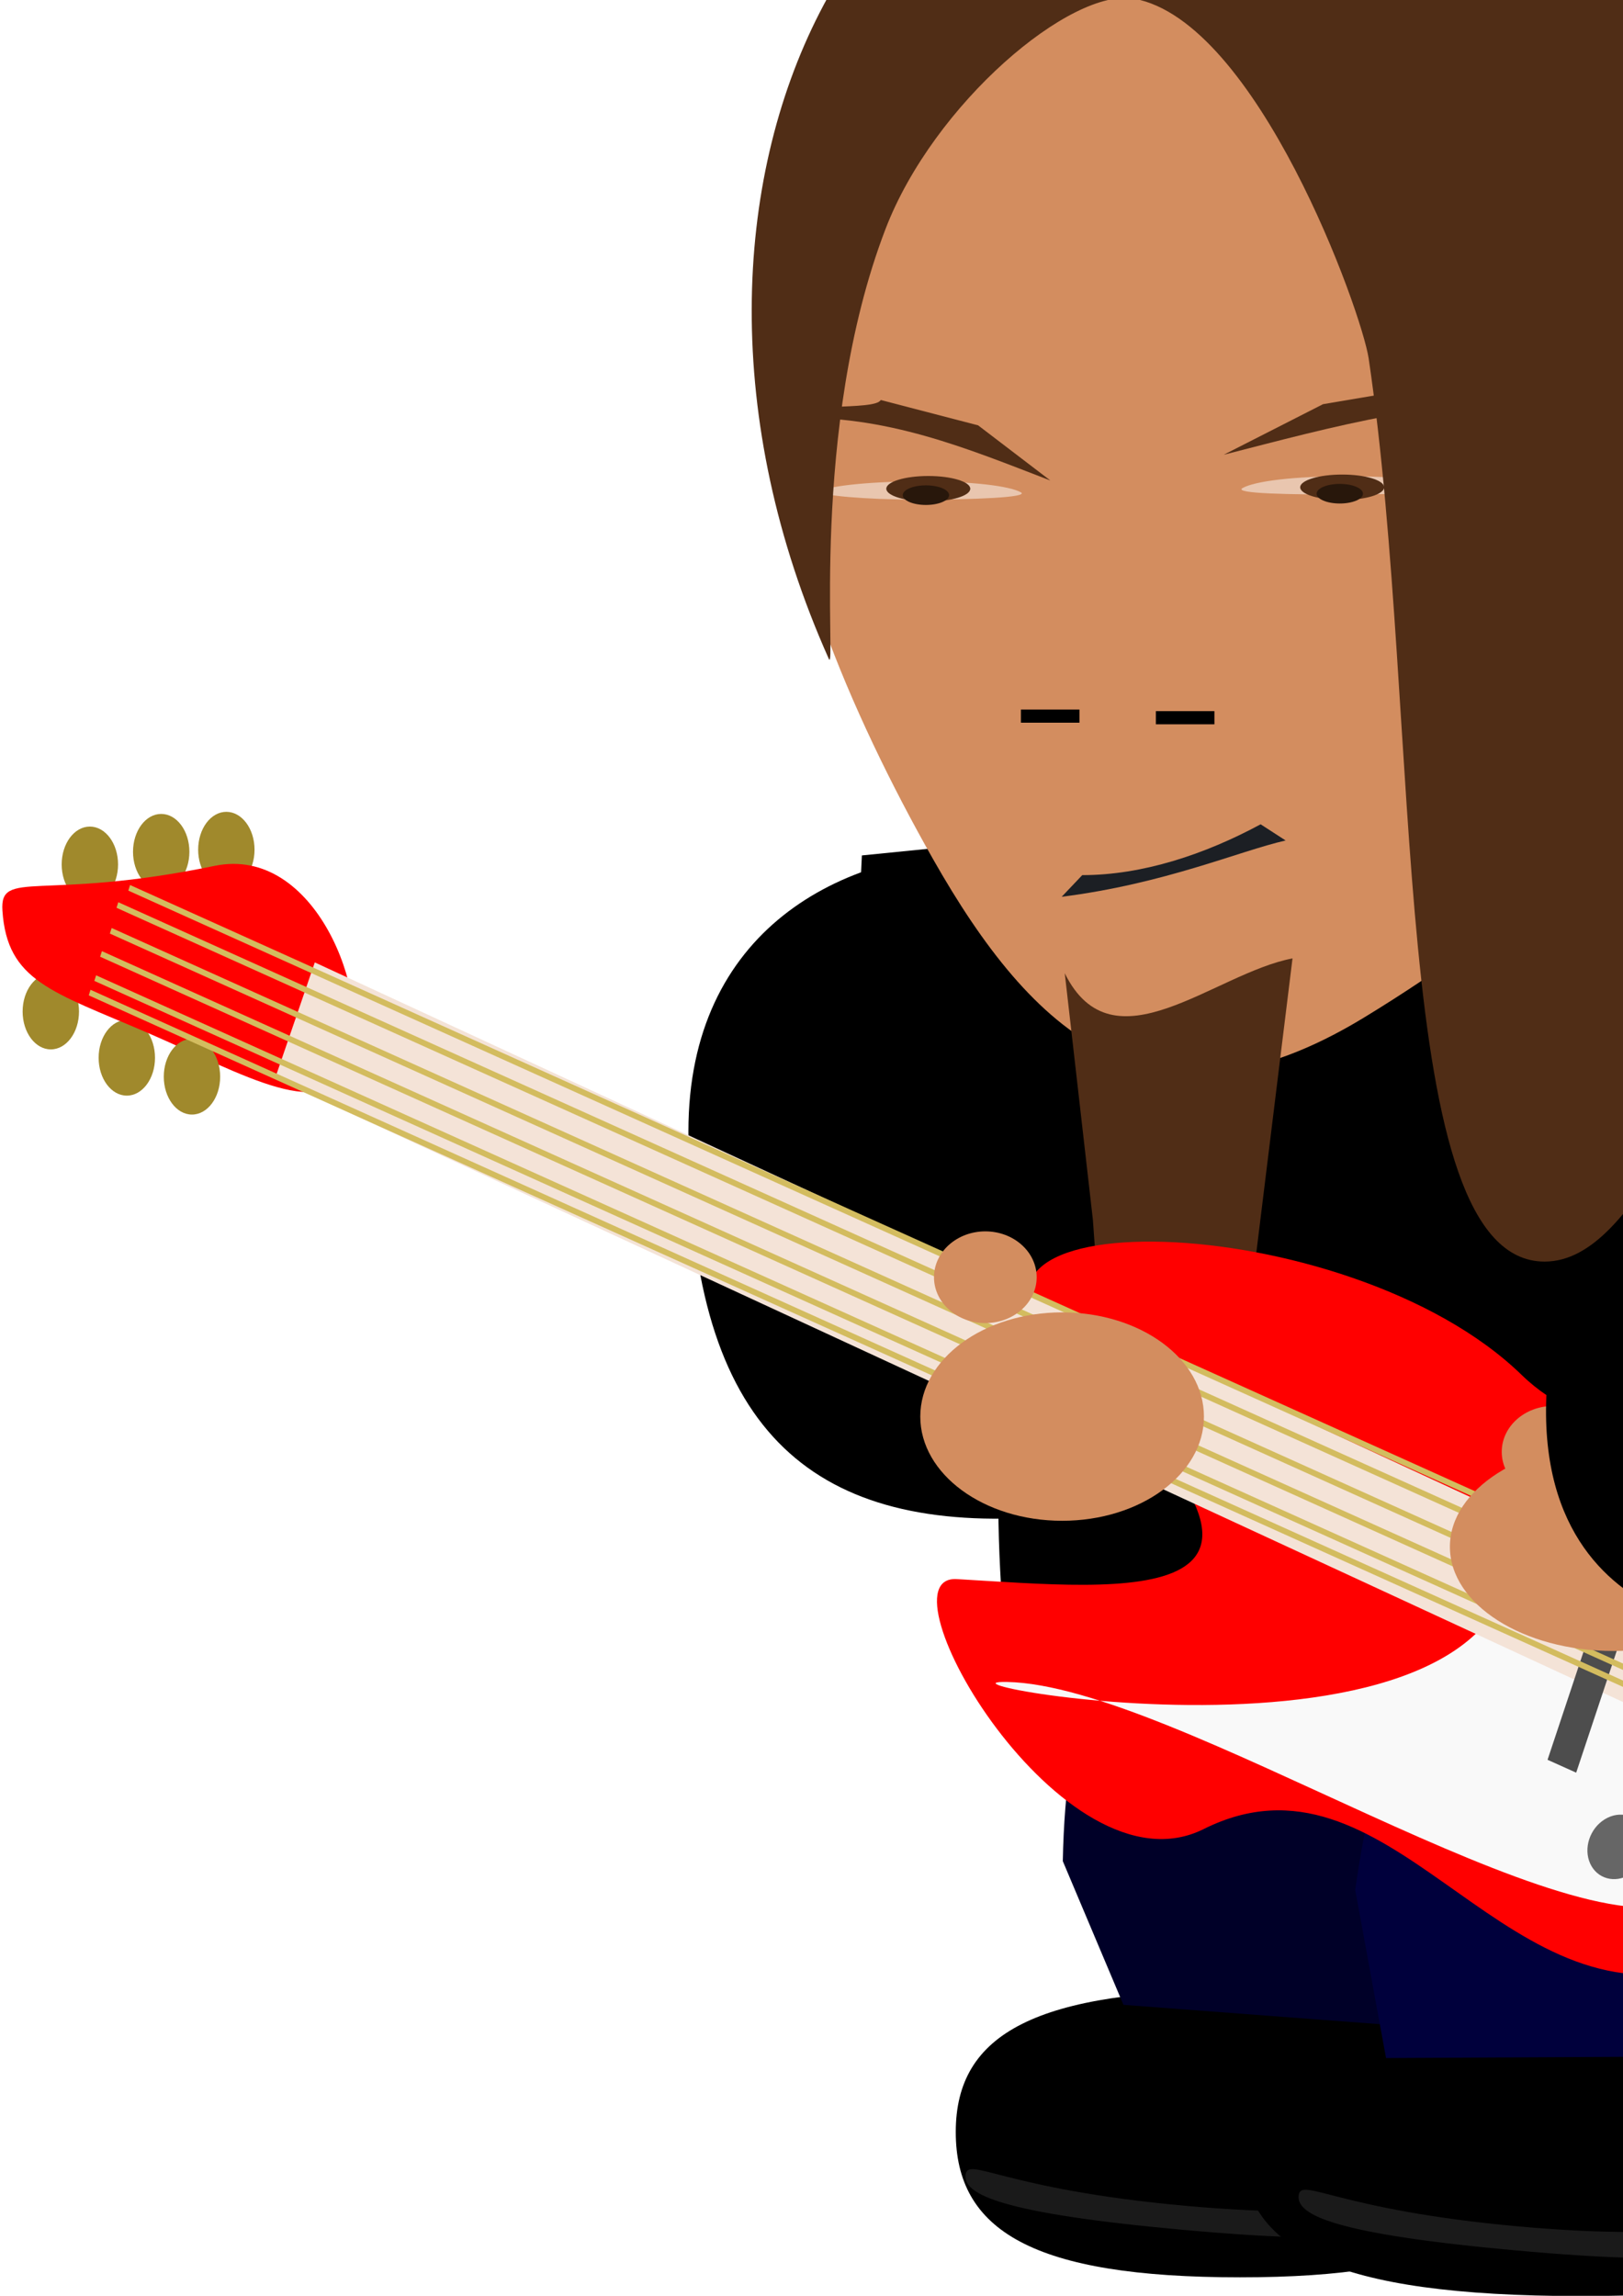 <?xml version="1.0" encoding="UTF-8" standalone="no"?>
<!-- Created with Inkscape (http://www.inkscape.org/) -->

<svg
   width="210mm"
   height="297mm"
   viewBox="0 0 210 297"
   version="1.1"
   id="svg10607"
   inkscape:version="1.1 (c68e22c387, 2021-05-23)"
   sodipodi:docname="guitariste.svg"
   inkscape:export-filename="C:\Users\basti\OneDrive\Bureau\Gus veut boire un coup\bank\pnj\guitar2.png"
   inkscape:export-xdpi="5.0646563"
   inkscape:export-ydpi="5.0646563"
   xmlns:inkscape="http://www.inkscape.org/namespaces/inkscape"
   xmlns:sodipodi="http://sodipodi.sourceforge.net/DTD/sodipodi-0.dtd"
   xmlns="http://www.w3.org/2000/svg"
   xmlns:svg="http://www.w3.org/2000/svg">
  <sodipodi:namedview
     id="namedview10609"
     pagecolor="#ffffff"
     bordercolor="#666666"
     borderopacity="1.0"
     inkscape:pageshadow="2"
     inkscape:pageopacity="0.0"
     inkscape:pagecheckerboard="0"
     inkscape:document-units="mm"
     showgrid="false"
     inkscape:zoom="0.3732674"
     inkscape:cx="833.18287"
     inkscape:cy="397.83812"
     inkscape:window-width="1920"
     inkscape:window-height="1001"
     inkscape:window-x="-9"
     inkscape:window-y="-9"
     inkscape:window-maximized="1"
     inkscape:current-layer="layer1" />
  <defs
     id="defs10604" />
  <g
     inkscape:label="Calque 1"
     inkscape:groupmode="layer"
     id="layer1">
    <path
       id="path11385-4-1-1-5-2-8"
       style="fill:#000000;stroke-width:0.548"
       d="m 196.317,275.807 c 0,12.798 -9.127,18.801 -35.877,18.801 -26.75,0 -36.774,-6.003 -36.774,-18.801 0,-12.798 10.473,-18.364 37.223,-18.364 26.75,0 35.429,5.565 35.429,18.364 z"
       sodipodi:nodetypes="sssss"
       inkscape:export-filename="C:\Users\basti\OneDrive\Bureau\Gus veut boire un coup\bank\pnj\guitar1.png"
       inkscape:export-xdpi="5.0646563"
       inkscape:export-ydpi="5.0646563" />
    <path
       id="path11724-0-2-14-2-8-2"
       style="fill:#1a1a1a;stroke-width:0.399"
       d="m 180.781,286.425 c -0.285,2.488 -4.144,4.176 -27.778,2.034 -23.634,-2.143 -28.352,-4.608 -28.068,-7.096 0.285,-2.488 4.789,1.848 28.423,3.991 23.634,2.143 27.707,-1.415 27.422,1.072 z"
       sodipodi:nodetypes="sssss"
       inkscape:export-filename="C:\Users\basti\OneDrive\Bureau\Gus veut boire un coup\bank\pnj\guitar1.png"
       inkscape:export-xdpi="5.0646563"
       inkscape:export-ydpi="5.0646563" />
    <path
       id="path11385-4-04-45-3-8-6"
       style="fill:#000000;stroke-width:0.548"
       d="m 246.961,278.09 c -0.012,12.921 -10.852,18.972 -42.604,18.943 -31.752,-0.029 -43.646,-6.1 -43.634,-19.021 0.012,-12.921 12.448,-18.529 44.201,-18.5 31.752,0.029 42.049,5.657 42.037,18.578 z"
       sodipodi:nodetypes="sssss"
       inkscape:export-filename="C:\Users\basti\OneDrive\Bureau\Gus veut boire un coup\bank\pnj\guitar1.png"
       inkscape:export-xdpi="5.0646563"
       inkscape:export-ydpi="5.0646563" />
    <rect
       style="fill:#000000;fill-opacity:1;stroke-width:0.265"
       id="rect12969-1-0"
       width="74.682"
       height="31.122"
       x="170.264"
       y="204.82"
       inkscape:export-filename="C:\Users\basti\OneDrive\Bureau\Gus veut boire un coup\bank\pnj\guitar1.png"
       inkscape:export-xdpi="5.0646563"
       inkscape:export-ydpi="5.0646563" />
    <path
       id="rect10620-3-0-1-1"
       style="fill:#000028;fill-opacity:1;stroke-width:0.462"
       d="m 137.516,240.768 c 1.369,-75.113 71.237,-65.202 71.346,0.322 0.234,-2.318 -3.321,12.86 -4.318,22.734 l -59.181,-4.465 z"
       sodipodi:nodetypes="ccccc"
       inkscape:export-filename="C:\Users\basti\OneDrive\Bureau\Gus veut boire un coup\bank\pnj\guitar1.png"
       inkscape:export-xdpi="5.0646563"
       inkscape:export-ydpi="5.0646563" />
    <path
       id="rect10620-1-8-9-9-7"
       style="fill:#00003c;fill-opacity:1;stroke-width:0.399"
       d="m 175.353,244.488 c 10.706,-76.533 69.335,-64.999 70.26,0.645 l -3.351,20.786 -62.923,0.322 z"
       sodipodi:nodetypes="ccccc"
       inkscape:export-filename="C:\Users\basti\OneDrive\Bureau\Gus veut boire un coup\bank\pnj\guitar1.png"
       inkscape:export-xdpi="5.0646563"
       inkscape:export-ydpi="5.0646563" />
    <path
       id="path4257-0-5-6-5-0-3-4"
       style="fill:#000055;fill-opacity:1;stroke-width:0.219"
       d="m 141.011,145.618 c 0.262,7.109 -3.562,10.217 3.951,8.605 0,0 4.499,-13.108 4.201,-25.092 -0.195,-7.443 -9.713,-26.037 -9.054,-8.077 z"
       sodipodi:nodetypes="sssss"
       inkscape:export-filename="C:\Users\basti\OneDrive\Bureau\Gus veut boire un coup\bank\pnj\guitar1.png"
       inkscape:export-xdpi="5.0646563"
       inkscape:export-ydpi="5.0646563" />
    <ellipse
       style="fill:#deaa87;stroke-width:0.148"
       id="path9819-9-7-8-8-0-4"
       cx="146.496"
       cy="197.56"
       rx="6.643"
       ry="5.934"
       inkscape:export-filename="C:\Users\basti\OneDrive\Bureau\Gus veut boire un coup\bank\pnj\guitar1.png"
       inkscape:export-xdpi="5.0646563"
       inkscape:export-ydpi="5.0646563" />
    <path
       id="path6217-9-9-5-1"
       style="fill:#000000;stroke-width:0.399"
       d="m 148.932,132.01 c 28.107,49.719 27.681,62.398 -16.394,64.376 -28.786,1.292 -43.465,-12.721 -43.465,-50.01 0,-26.044 19.743,-36.357 38.926,-36.357 19.182,0 8.567,0.118 20.933,21.992 z"
       sodipodi:nodetypes="sssss"
       inkscape:export-filename="C:\Users\basti\OneDrive\Bureau\Gus veut boire un coup\bank\pnj\guitar1.png"
       inkscape:export-xdpi="5.0646563"
       inkscape:export-ydpi="5.0646563" />
    <path
       id="rect21874-0-5-4-1"
       style="fill:#000000;stroke-width:0.265"
       d="m 139.145,163.751 110.281,7.609 c -0.46,10.964 7.608,42.762 2.316,46.119 -49.184,9.686 -79.595,12.898 -121.438,0.11 0,-8.451 -5.78,-45.393 8.841,-53.844 z"
       sodipodi:nodetypes="cccccc"
       inkscape:export-filename="C:\Users\basti\OneDrive\Bureau\Gus veut boire un coup\bank\pnj\guitar1.png"
       inkscape:export-xdpi="5.0646563"
       inkscape:export-ydpi="5.0646563" />
    <path
       id="rect8523-7-3-4-8"
       style="fill:#000000;stroke-width:0.377"
       d="m 111.519,110.663 120.544,-12.057 20.879,14.682 5.65,76.81 -150.868,0.634 z"
       sodipodi:nodetypes="cccccc"
       inkscape:export-filename="C:\Users\basti\OneDrive\Bureau\Gus veut boire un coup\bank\pnj\guitar1.png"
       inkscape:export-xdpi="5.0646563"
       inkscape:export-ydpi="5.0646563" />
    <path
       id="path31-9-9-4-8-9"
       style="fill:#d38d5f;fill-opacity:1;fill-rule:evenodd;stroke-width:0.399"
       d="m 101.966,54.086 c 2.515,-15.01 -14.814,-87.201 80.411,-77.99 72.332,6.997 54.106,80.065 61.122,80.154 21.534,0.274 -26.315,50.679 -67.075,75.427 -27.407,16.64 -42.933,1.936 -55.69,-20.525 C 110.069,92.377 99.643,67.951 101.966,54.086 Z"
       sodipodi:nodetypes="ssssss"
       inkscape:export-filename="C:\Users\basti\OneDrive\Bureau\Gus veut boire un coup\bank\pnj\guitar1.png"
       inkscape:export-xdpi="5.0646563"
       inkscape:export-ydpi="5.0646563" />
    <path
       id="rect18961"
       style="fill:#502d16;stroke-width:0.265"
       d="m 137.769,125.906 c 6.246,12.655 19.3,0.007 29.47,-1.923 l -8.94,72.679 c -5.629,-12.946 -13.36,13.153 -16.887,-38.839 z"
       sodipodi:nodetypes="ccccc"
       inkscape:export-filename="C:\Users\basti\OneDrive\Bureau\Gus veut boire un coup\bank\pnj\guitar1.png"
       inkscape:export-xdpi="5.0646563"
       inkscape:export-ydpi="5.0646563" />
    <path
       id="path12953"
       style="fill:#ff0000;stroke-width:0.265"
       d="m 155.739,236.621 c 23.936,-11.955 37.913,24.509 63.436,18.071 13.484,-3.401 27.132,-19.339 36.103,-36.868 4.426,-8.647 -4.528,-23.182 -8.137,-32.077 -4.861,-11.983 -33.278,8.634 -50.256,-7.88 -22.608,-21.991 -81.207,-23.062 -58.817,-2.574 36.875,33.742 7.321,30.225 -14.279,28.989 -10.528,-0.603 13.725,41.441 31.949,32.339 z"
       sodipodi:nodetypes="ssssssss"
       inkscape:export-filename="C:\Users\basti\OneDrive\Bureau\Gus veut boire un coup\bank\pnj\guitar1.png"
       inkscape:export-xdpi="5.0646563"
       inkscape:export-ydpi="5.0646563" />
    <path
       id="path14267"
       style="fill:#f9f9f9;stroke-width:0.265"
       d="m 130.305,217.589 c 21.787,0.409 73.612,36.109 88.489,27.995 19.036,-10.383 28.4,-32.199 21.933,-46.366 -6.468,-14.166 -50.7,-28.557 -45.354,-4.936 8.806,38.91 -78.872,23.048 -65.067,23.306 z"
       sodipodi:nodetypes="sssss"
       inkscape:export-filename="C:\Users\basti\OneDrive\Bureau\Gus veut boire un coup\bank\pnj\guitar1.png"
       inkscape:export-xdpi="5.0646563"
       inkscape:export-ydpi="5.0646563" />
    <ellipse
       style="fill:#a0892c;stroke-width:0.265"
       id="path19484-2"
       cx="29.287"
       cy="109.921"
       rx="3.647"
       ry="4.898"
       inkscape:export-filename="C:\Users\basti\OneDrive\Bureau\Gus veut boire un coup\bank\pnj\guitar1.png"
       inkscape:export-xdpi="5.0646563"
       inkscape:export-ydpi="5.0646563" />
    <ellipse
       style="fill:#a0892c;stroke-width:0.265"
       id="path19484-7"
       cx="20.858"
       cy="110.193"
       rx="3.647"
       ry="4.898"
       inkscape:export-filename="C:\Users\basti\OneDrive\Bureau\Gus veut boire un coup\bank\pnj\guitar1.png"
       inkscape:export-xdpi="5.0646563"
       inkscape:export-ydpi="5.0646563" />
    <ellipse
       style="fill:#a0892c;stroke-width:0.265"
       id="path19484"
       cx="11.628"
       cy="111.828"
       rx="3.647"
       ry="4.898"
       inkscape:export-filename="C:\Users\basti\OneDrive\Bureau\Gus veut boire un coup\bank\pnj\guitar1.png"
       inkscape:export-xdpi="5.0646563"
       inkscape:export-ydpi="5.0646563" />
    <ellipse
       style="fill:#a0892c;stroke-width:0.265"
       id="path19484-20"
       cx="6.575"
       cy="130.858"
       rx="3.647"
       ry="4.898"
       inkscape:export-filename="C:\Users\basti\OneDrive\Bureau\Gus veut boire un coup\bank\pnj\guitar1.png"
       inkscape:export-xdpi="5.0646563"
       inkscape:export-ydpi="5.0646563" />
    <ellipse
       style="fill:#a0892c;stroke-width:0.265"
       id="path19484-27"
       cx="16.409"
       cy="136.84"
       rx="3.647"
       ry="4.898"
       inkscape:export-filename="C:\Users\basti\OneDrive\Bureau\Gus veut boire un coup\bank\pnj\guitar1.png"
       inkscape:export-xdpi="5.0646563"
       inkscape:export-ydpi="5.0646563" />
    <path
       id="path14675"
       style="fill:#ff0000;stroke-width:0.265"
       d="m 0.314,117.815 c 0.614,9.104 6.356,10.441 18.786,15.798 12.43,5.357 23.491,12.165 26.227,3.603 2.736,-8.562 -4.498,-27.895 -17.552,-25.203 -22.471,4.634 -27.83,0.33 -27.461,5.802 z"
       sodipodi:nodetypes="sssss"
       inkscape:export-filename="C:\Users\basti\OneDrive\Bureau\Gus veut boire un coup\bank\pnj\guitar1.png"
       inkscape:export-xdpi="5.0646563"
       inkscape:export-ydpi="5.0646563" />
    <ellipse
       style="fill:#d38d5f;stroke-width:0.148"
       id="path9819-9-7-8-1-9"
       cx="200.953"
       cy="187.821"
       rx="6.643"
       ry="5.934"
       inkscape:export-filename="C:\Users\basti\OneDrive\Bureau\Gus veut boire un coup\bank\pnj\guitar1.png"
       inkscape:export-xdpi="5.0646563"
       inkscape:export-ydpi="5.0646563" />
    <rect
       style="fill:#f4e3d7;stroke-width:0.265"
       id="rect13816"
       width="15.863"
       height="197.6"
       x="96.419"
       y="79.262"
       transform="matrix(-0.324,0.946,0.908,0.42,0,0)"
       inkscape:export-filename="C:\Users\basti\OneDrive\Bureau\Gus veut boire un coup\bank\pnj\guitar1.png"
       inkscape:export-xdpi="5.0646563"
       inkscape:export-ydpi="5.0646563" />
    <rect
       style="fill:#4d4d4d;stroke-width:0.265"
       id="rect13974"
       width="4.063"
       height="37.424"
       x="-267.331"
       y="88.727"
       transform="matrix(-0.912,-0.41,-0.316,0.949,0,0)"
       inkscape:export-filename="C:\Users\basti\OneDrive\Bureau\Gus veut boire un coup\bank\pnj\guitar1.png"
       inkscape:export-xdpi="5.0646563"
       inkscape:export-ydpi="5.0646563" />
    <ellipse
       style="fill:#a0892c;stroke-width:0.265"
       id="path19484-6"
       cx="24.839"
       cy="139.288"
       rx="3.647"
       ry="4.898"
       inkscape:export-filename="C:\Users\basti\OneDrive\Bureau\Gus veut boire un coup\bank\pnj\guitar1.png"
       inkscape:export-xdpi="5.0646563"
       inkscape:export-ydpi="5.0646563" />
    <rect
       style="fill:#d3bc5f;stroke-width:0.265"
       id="rect15030"
       width="223.755"
       height="0.757"
       x="-274.024"
       y="100.793"
       transform="matrix(-0.912,-0.411,-0.303,0.953,0,0)"
       inkscape:export-filename="C:\Users\basti\OneDrive\Bureau\Gus veut boire un coup\bank\pnj\guitar1.png"
       inkscape:export-xdpi="5.0646563"
       inkscape:export-ydpi="5.0646563" />
    <rect
       style="fill:#d3bc5f;stroke-width:0.265"
       id="rect15030-1"
       width="223.755"
       height="0.757"
       x="-274.81"
       y="98.121"
       transform="matrix(-0.912,-0.411,-0.303,0.953,0,0)"
       inkscape:export-filename="C:\Users\basti\OneDrive\Bureau\Gus veut boire un coup\bank\pnj\guitar1.png"
       inkscape:export-xdpi="5.0646563"
       inkscape:export-ydpi="5.0646563" />
    <rect
       style="fill:#d3bc5f;stroke-width:0.265"
       id="rect15030-1-5"
       width="223.755"
       height="0.757"
       x="-274.031"
       y="112.675"
       transform="matrix(-0.912,-0.411,-0.303,0.953,0,0)"
       inkscape:export-filename="C:\Users\basti\OneDrive\Bureau\Gus veut boire un coup\bank\pnj\guitar1.png"
       inkscape:export-xdpi="5.0646563"
       inkscape:export-ydpi="5.0646563" />
    <rect
       style="fill:#d3bc5f;stroke-width:0.265"
       id="rect15030-3"
       width="223.755"
       height="0.757"
       x="-274.216"
       y="104.209"
       transform="matrix(-0.912,-0.411,-0.303,0.953,0,0)"
       inkscape:export-filename="C:\Users\basti\OneDrive\Bureau\Gus veut boire un coup\bank\pnj\guitar1.png"
       inkscape:export-xdpi="5.0646563"
       inkscape:export-ydpi="5.0646563" />
    <ellipse
       style="fill:#d38d5f;stroke-width:0.148"
       id="path9819-9-7-8-1-9-0"
       cx="127.492"
       cy="165.23"
       rx="6.643"
       ry="5.934"
       inkscape:export-filename="C:\Users\basti\OneDrive\Bureau\Gus veut boire un coup\bank\pnj\guitar1.png"
       inkscape:export-xdpi="5.0646563"
       inkscape:export-ydpi="5.0646563" />
    <rect
       style="fill:#d3bc5f;stroke-width:0.265"
       id="rect15030-2"
       width="223.755"
       height="0.757"
       x="-273.921"
       y="107.479"
       transform="matrix(-0.912,-0.411,-0.303,0.953,0,0)"
       inkscape:export-filename="C:\Users\basti\OneDrive\Bureau\Gus veut boire un coup\bank\pnj\guitar1.png"
       inkscape:export-xdpi="5.0646563"
       inkscape:export-ydpi="5.0646563" />
    <rect
       style="fill:#d3bc5f;stroke-width:0.265"
       id="rect15030-37"
       width="223.755"
       height="0.757"
       x="-274.155"
       y="110.659"
       transform="matrix(-0.912,-0.411,-0.303,0.953,0,0)"
       inkscape:export-filename="C:\Users\basti\OneDrive\Bureau\Gus veut boire un coup\bank\pnj\guitar1.png"
       inkscape:export-xdpi="5.0646563"
       inkscape:export-ydpi="5.0646563" />
    <ellipse
       style="fill:#d38d5f;stroke-width:0.399"
       id="path9819-8-8-8-2"
       cx="200.101"
       cy="-208.764"
       rx="13.481"
       ry="21.161"
       transform="rotate(90)"
       inkscape:export-filename="C:\Users\basti\OneDrive\Bureau\Gus veut boire un coup\bank\pnj\guitar1.png"
       inkscape:export-xdpi="5.0646563"
       inkscape:export-ydpi="5.0646563" />
    <path
       id="path6217-9-9-3-7-8-0"
       style="fill:#000000;stroke-width:0.399"
       d="m 204.777,158.555 c -17.695,50.888 19.897,52.387 19.897,52.387 37.215,-6.737 46.441,-21.122 46.441,-57.825 0,-25.635 -15.871,-47.646 -37.505,-47.646 -21.634,0 -19.595,26.519 -28.833,53.084 z"
       sodipodi:nodetypes="sssss"
       inkscape:export-filename="C:\Users\basti\OneDrive\Bureau\Gus veut boire un coup\bank\pnj\guitar1.png"
       inkscape:export-xdpi="5.0646563"
       inkscape:export-ydpi="5.0646563" />
    <ellipse
       style="fill:#d38d5f;stroke-width:0.399"
       id="path9819-5-0-5-9-5"
       cx="183.257"
       cy="-137.427"
       rx="13.481"
       ry="18.351"
       transform="rotate(90)"
       inkscape:export-filename="C:\Users\basti\OneDrive\Bureau\Gus veut boire un coup\bank\pnj\guitar1.png"
       inkscape:export-xdpi="5.0646563"
       inkscape:export-ydpi="5.0646563" />
    <path
       id="rect1430-1-8-6-7-2"
       style="fill:#502d16;stroke-width:0.21"
       d="m 187.666,49.508 -16.477,2.779 -12.857,6.544 c 14.165,-3.624 28.183,-7.587 44.295,-6.764 -0.389,-2.08 -14.187,-1.155 -14.96,-2.559 z"
       sodipodi:nodetypes="ccccc"
       inkscape:transform-center-x="-7.1830529"
       inkscape:transform-center-y="0.17649761"
       inkscape:export-filename="C:\Users\basti\OneDrive\Bureau\Gus veut boire un coup\bank\pnj\guitar1.png"
       inkscape:export-xdpi="5.0646563"
       inkscape:export-ydpi="5.0646563" />
    <path
       id="rect1430-1-8-6-7-4-5"
       style="fill:#502d16;stroke-width:0.21"
       d="m 113.961,51.746 12.598,3.279 9.35,7.138 c -10.694,-4.112 -21.236,-8.574 -33.943,-8.077 0.526,-2.169 11.236,-0.888 11.995,-2.341 z"
       sodipodi:nodetypes="ccccc"
       inkscape:transform-center-x="5.7843627"
       inkscape:transform-center-y="0.1913719"
       inkscape:export-filename="C:\Users\basti\OneDrive\Bureau\Gus veut boire un coup\bank\pnj\guitar1.png"
       inkscape:export-xdpi="5.0646563"
       inkscape:export-ydpi="5.0646563" />
    <path
       id="path2169-5-4-04-7-9-1"
       style="fill:#e9c6af;stroke-width:0.566"
       d="m 132.069,63.676 c 1.268,0.685 -6.282,0.962 -13.239,0.962 -6.956,0 -12.913,-0.559 -12.596,-1.045 0.39,-0.598 5.425,-1.297 12.596,-1.318 6.956,-0.019 11.738,0.59 13.239,1.401 z"
       sodipodi:nodetypes="sssss"
       inkscape:export-filename="C:\Users\basti\OneDrive\Bureau\Gus veut boire un coup\bank\pnj\guitar1.png"
       inkscape:export-xdpi="5.0646563"
       inkscape:export-ydpi="5.0646563" />
    <path
       id="path2169-5-4-0-9-4-9-5"
       style="fill:#e9c6af;stroke-width:0.552"
       d="m 160.781,63.134 c -1.319,0.743 6.337,0.846 13.574,0.846 7.237,0 13.633,-0.409 13.302,-0.936 -0.407,-0.649 -5.643,-1.406 -13.103,-1.429 -7.236,-0.02 -12.211,0.64 -13.772,1.519 z"
       sodipodi:nodetypes="sssss"
       inkscape:export-filename="C:\Users\basti\OneDrive\Bureau\Gus veut boire un coup\bank\pnj\guitar1.png"
       inkscape:export-xdpi="5.0646563"
       inkscape:export-ydpi="5.0646563" />
    <ellipse
       style="fill:#502d16;stroke-width:0.345"
       id="path2169-03-4-0-2"
       ry="1.648"
       rx="5.432"
       cy="63.225"
       cx="120.111"
       inkscape:export-filename="C:\Users\basti\OneDrive\Bureau\Gus veut boire un coup\bank\pnj\guitar1.png"
       inkscape:export-xdpi="5.0646563"
       inkscape:export-ydpi="5.0646563" />
    <ellipse
       style="fill:#28170b;stroke-width:0.345"
       id="path2169-0-8-7-5-1"
       ry="1.268"
       rx="2.997"
       cy="64.056"
       cx="119.805"
       inkscape:export-filename="C:\Users\basti\OneDrive\Bureau\Gus veut boire un coup\bank\pnj\guitar1.png"
       inkscape:export-xdpi="5.0646563"
       inkscape:export-ydpi="5.0646563" />
    <ellipse
       style="fill:#502d16;stroke-width:0.345"
       id="path2169-03-4-0-2-0"
       ry="1.648"
       rx="5.432"
       cy="63.038"
       cx="173.663"
       inkscape:export-filename="C:\Users\basti\OneDrive\Bureau\Gus veut boire un coup\bank\pnj\guitar1.png"
       inkscape:export-xdpi="5.0646563"
       inkscape:export-ydpi="5.0646563" />
    <ellipse
       style="fill:#28170b;stroke-width:0.345"
       id="path2169-0-8-7-5-1-5"
       ry="1.268"
       rx="2.997"
       cy="63.869"
       cx="173.357"
       inkscape:export-filename="C:\Users\basti\OneDrive\Bureau\Gus veut boire un coup\bank\pnj\guitar1.png"
       inkscape:export-xdpi="5.0646563"
       inkscape:export-ydpi="5.0646563" />
    <path
       id="path11724-0-2-14-2-8"
       style="fill:#1a1a1a;stroke-width:0.399"
       d="m 223.881,289.09 c -0.285,2.488 -4.144,4.176 -27.778,2.034 -23.634,-2.143 -28.352,-4.608 -28.068,-7.096 0.285,-2.488 4.789,1.848 28.423,3.991 23.634,2.143 27.707,-1.415 27.422,1.072 z"
       sodipodi:nodetypes="sssss"
       inkscape:export-filename="C:\Users\basti\OneDrive\Bureau\Gus veut boire un coup\bank\pnj\guitar1.png"
       inkscape:export-xdpi="5.0646563"
       inkscape:export-ydpi="5.0646563" />
    <path
       id="rect12747-2-4-7-8"
       style="fill:#1c1f24;stroke-width:0.399"
       d="m 140.033,113.212 c 7.789,0.004 15.858,-2.681 23.08,-6.576 l 3.233,2.093 c -6.076,1.387 -15.539,5.577 -28.976,7.285 z"
       sodipodi:nodetypes="ccccc"
       inkscape:export-filename="C:\Users\basti\OneDrive\Bureau\Gus veut boire un coup\bank\pnj\guitar1.png"
       inkscape:export-xdpi="5.0646563"
       inkscape:export-ydpi="5.0646563" />
    <rect
       style="fill:#000000;fill-opacity:1;stroke-width:0.265"
       id="rect17694-1"
       width="7.575"
       height="1.702"
       x="132.095"
       y="91.79"
       inkscape:export-filename="C:\Users\basti\OneDrive\Bureau\Gus veut boire un coup\bank\pnj\guitar1.png"
       inkscape:export-xdpi="5.0646563"
       inkscape:export-ydpi="5.0646563" />
    <rect
       style="fill:#000000;fill-opacity:1;stroke-width:0.265"
       id="rect17694-7-5"
       width="7.575"
       height="1.702"
       x="149.558"
       y="91.997"
       inkscape:export-filename="C:\Users\basti\OneDrive\Bureau\Gus veut boire un coup\bank\pnj\guitar1.png"
       inkscape:export-xdpi="5.0646563"
       inkscape:export-ydpi="5.0646563" />
    <path
       id="path17693"
       style="fill:#502d16;stroke-width:0.265"
       d="m 240.418,5.544 c 0,11.962 25.581,89.369 20.59,114.785 -2.148,10.941 -21.811,-7.438 -26.735,-1.368 -14.507,17.881 -22,44.245 -34.418,44.245 -20.359,0 -15.759,-69.459 -22.761,-116.82 C 176.199,40.332 162.668,2.735 146.753,-0.167 138.592,-1.655 120.8,13.417 114.579,29.619 c -9.922,25.843 -6.31,57.919 -7.341,55.61 -27.637,-61.908 5.739,-123.022 56.193,-113.91 24.942,4.505 76.987,1.943 76.987,34.224 z"
       sodipodi:nodetypes="ssssssssss"
       inkscape:export-filename="C:\Users\basti\OneDrive\Bureau\Gus veut boire un coup\bank\pnj\guitar1.png"
       inkscape:export-xdpi="5.0646563"
       inkscape:export-ydpi="5.0646563" />
    <ellipse
       style="fill:#666666;stroke-width:0.266"
       id="path15218"
       cx="-104.655"
       cy="317.177"
       rx="4.123"
       ry="3.922"
       transform="matrix(-0.852,0.524,0.415,0.91,0,0)"
       inkscape:export-filename="C:\Users\basti\OneDrive\Bureau\Gus veut boire un coup\bank\pnj\guitar1.png"
       inkscape:export-xdpi="5.0646563"
       inkscape:export-ydpi="5.0646563" />
    <ellipse
       style="fill:#666666;stroke-width:0.266"
       id="path15218-5"
       cx="-91.943"
       cy="315.497"
       rx="4.123"
       ry="3.922"
       transform="matrix(-0.852,0.524,0.415,0.91,0,0)"
       inkscape:export-filename="C:\Users\basti\OneDrive\Bureau\Gus veut boire un coup\bank\pnj\guitar1.png"
       inkscape:export-xdpi="5.0646563"
       inkscape:export-ydpi="5.0646563" />
  </g>
</svg>
